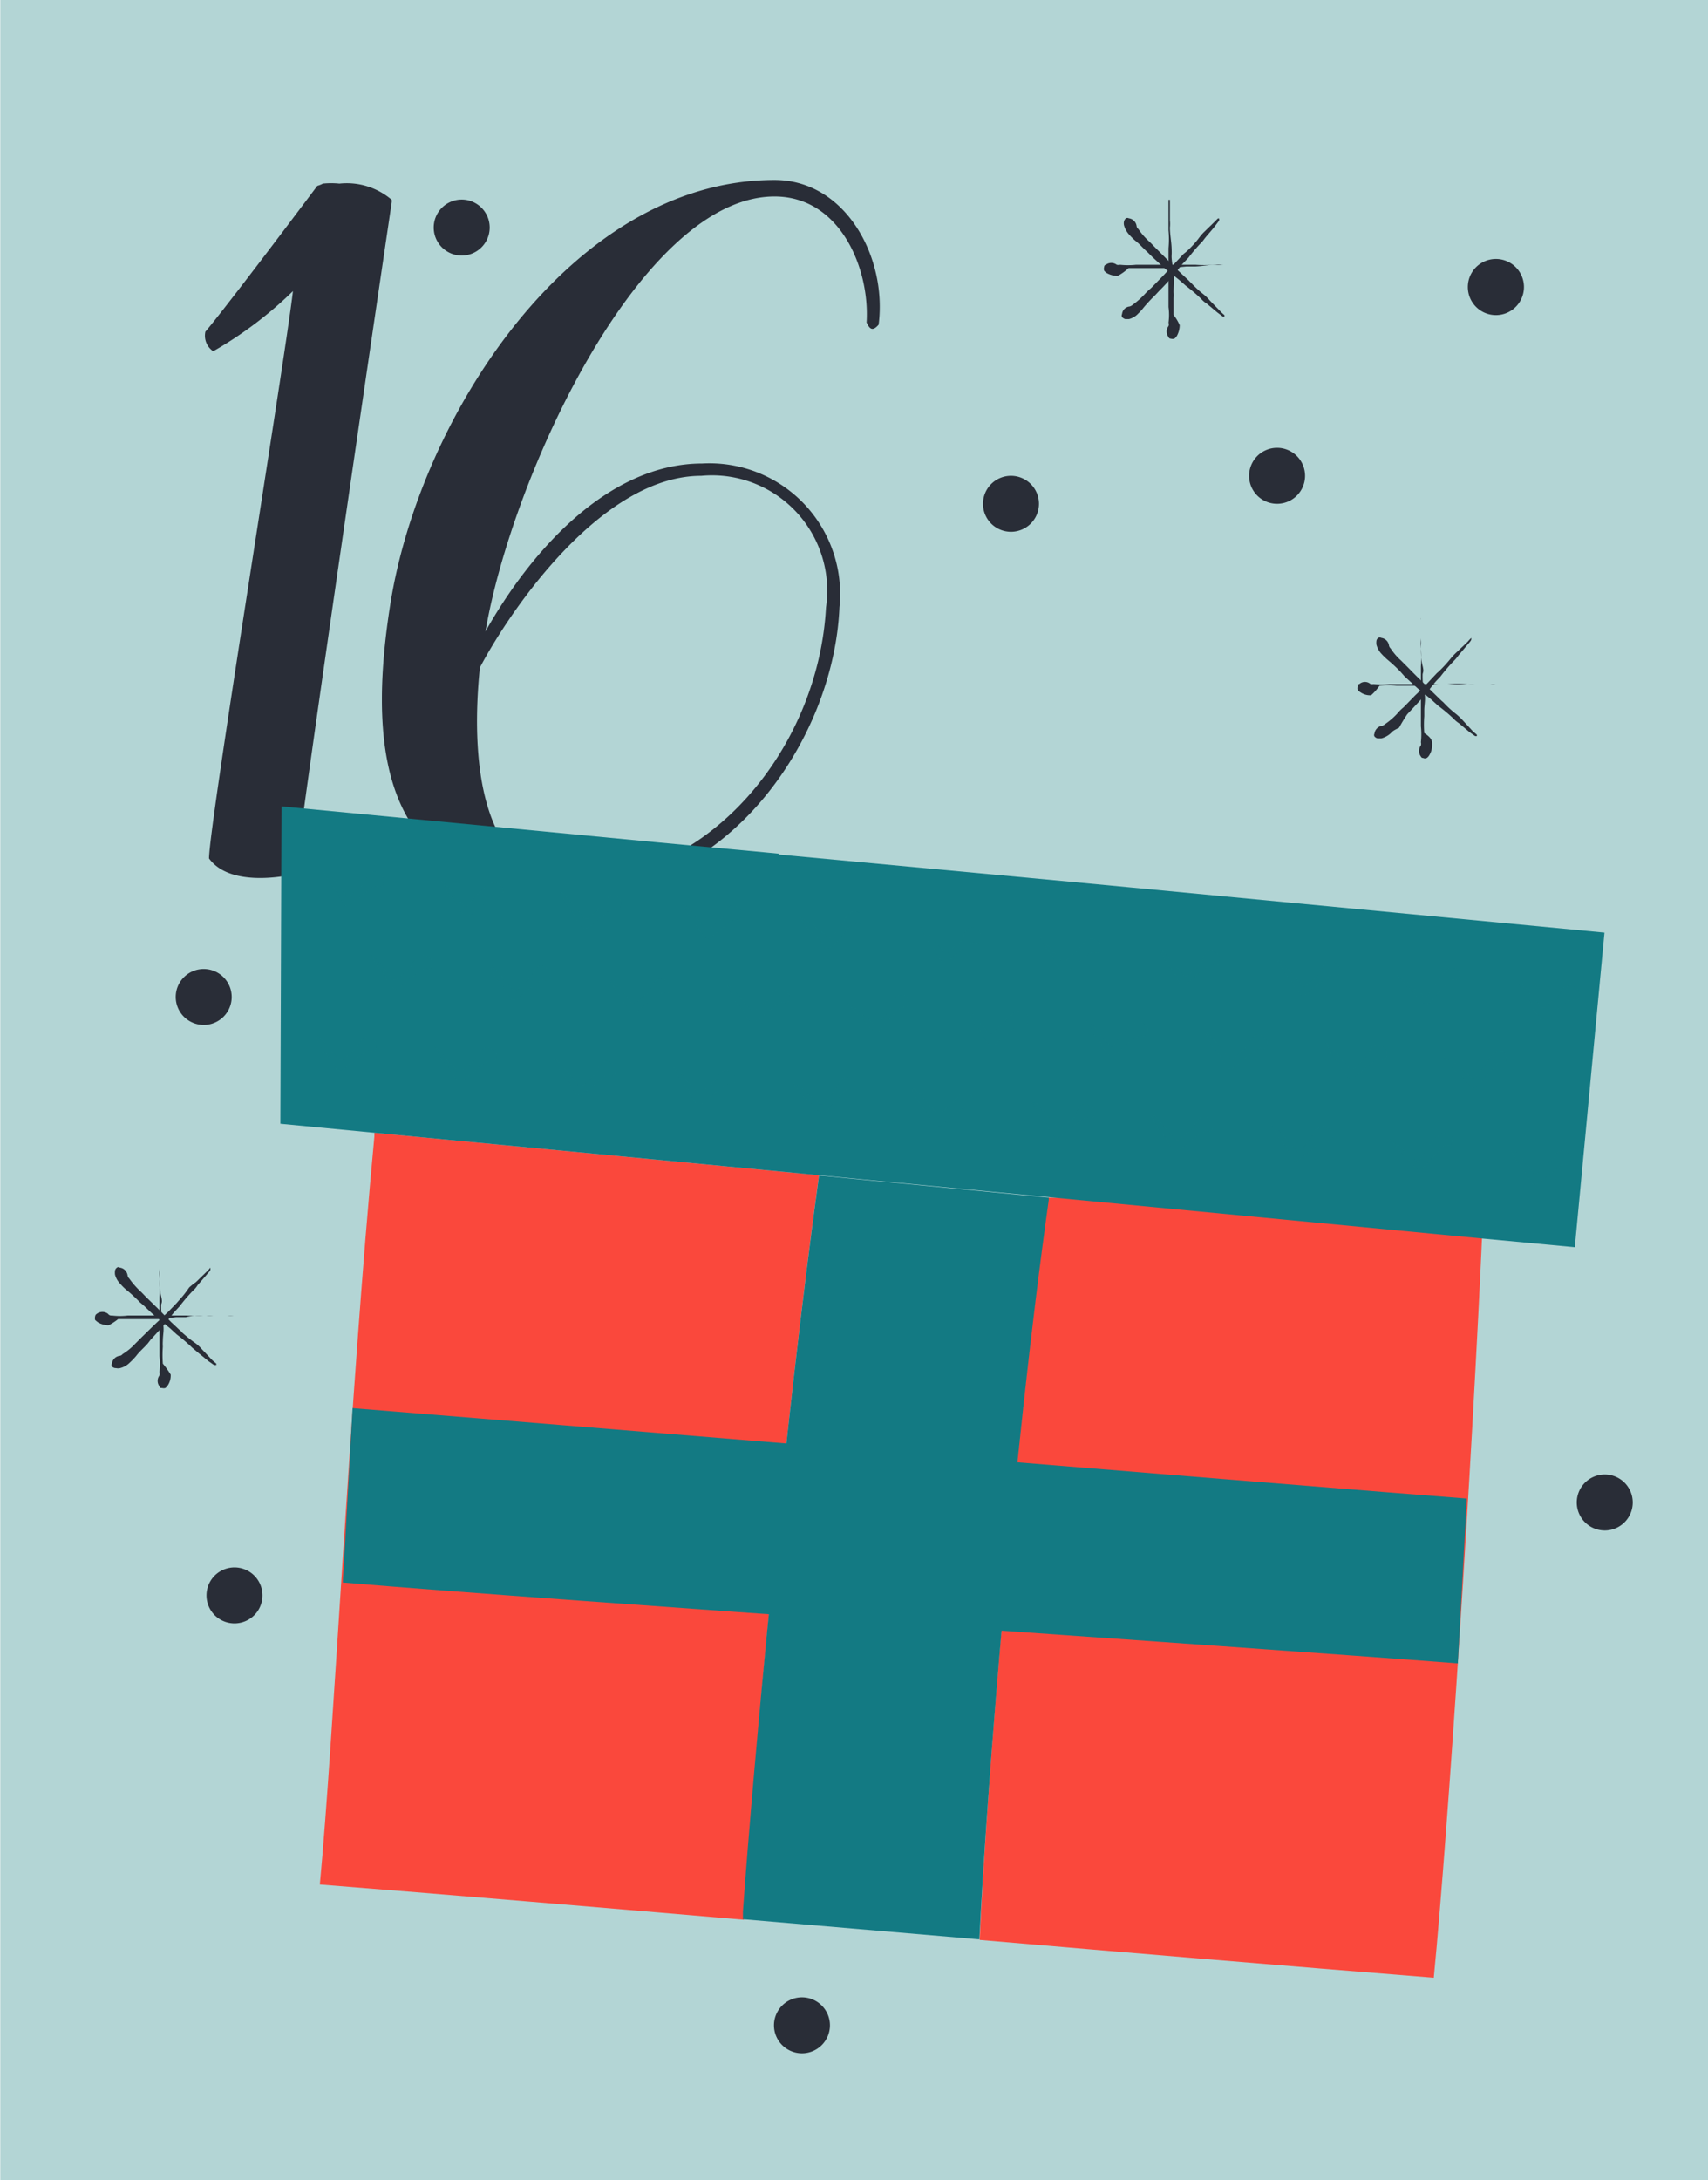 <svg xmlns="http://www.w3.org/2000/svg" viewBox="0 0 61.04 77.89"><defs><style>.cls-1{isolation:isolate;}.cls-2{fill:#b3d5d5;}.cls-3{fill:#292d37;}.cls-4{fill:#fa483c;}.cls-5{fill:#137a83;}.cls-6{opacity:0.57;mix-blend-mode:multiply;}</style></defs><g class="cls-1"><g id="Слой_2" data-name="Слой 2"><g id="OBJECTS"><rect class="cls-2" x="-8.42" y="8.42" width="77.89" height="61.04" transform="translate(69.47 8.42) rotate(90)"/><path class="cls-3" d="M14,7.22s-3.09,20.89-3.44,24c0,0-2.27.58-3.09-.55v0c0-1.18,2.7-17.73,3-20.27a14.08,14.08,0,0,1-2.85,2.15.67.67,0,0,1-.28-.7s.47-.51,4-5.21a1,1,0,0,0,.2-.08,2.88,2.88,0,0,1,.59,0A2.47,2.47,0,0,1,14,7.14Z"/><path class="cls-3" d="M31.4,11.6v0c-.2.23-.31.19-.43-.08.12-1.92-.94-4.5-3.29-4.5-4.77,0-9.39,10-10.33,15.54,1.61-2.86,4.38-6,7.75-6A4.67,4.67,0,0,1,30,21.7C29.8,26.43,26,31.91,20.52,31.91c-6,0-7.63-3.64-6.57-10.33S20.44,6.43,27.68,6.43C30.23,6.43,31.71,9.21,31.4,11.6ZM17.15,23.85c-.31,3-.11,7.59,3.37,7.59,4.85,0,8.73-4.74,9-9.74A4.12,4.12,0,0,0,25.06,17C21.54,17,18.29,21.7,17.15,23.85Z"/><path class="cls-4" d="M28.14,41.88l1.13.1C28,51.23,26.92,63.15,26.59,68.32l0,.27c-4.91-.42-10.24-.87-15.16-1.26.5-5.27,1.06-17.3,1.95-26.73v-.13Z"/><path class="cls-4" d="M53,43.45c-.41,9.16-1.24,21.84-1.76,27.21-5.27-.42-11-.9-16.23-1.35v0c.24-5.19,1.16-17.15,2.45-26.44v-.08l.57,0Z"/><path class="cls-5" d="M35,69.29v0l-8.45-.72,0-.27C26.92,63.15,28,51.23,29.27,42l8.21.79v.08C36.18,52.14,35.26,64.1,35,69.29Z"/><path class="cls-5" d="M52.1,59.43c-8-.62-31.91-2.22-39.85-2.89,0,0,.1-1.65.35-6.23,4.66.37,35.16,2.88,39.82,3.23Z"/><polygon class="cls-5" points="40.44 31.71 38.33 31.51 27.83 30.53 27.83 30.5 27.31 30.45 23.55 30.1 10.06 28.81 10.02 40.15 13.37 40.47 25.94 41.67 25.94 41.67 52.98 44.25 56.28 44.56 57.34 33.32 40.44 31.71"/><g class="cls-6"><path class="cls-5" d="M13.26,31.18a.23.23,0,0,1,.24,0l.11.06a.36.36,0,0,1,.09.13.27.27,0,0,1,0,.12h0c0,.16-.07.21-.19.16s0,0-.08,0a.73.73,0,0,0-.3.18.88.88,0,0,1-.15.12l-.31.25c-.15.14-.31.25-.41.06L12.09,32l0-.05a1.54,1.54,0,0,0-.23-.32.53.53,0,0,1-.11-.15l-.16-.31a.71.71,0,0,1-.07-.09s0,0,0,0l0,0h.06l.12.1.2.22a1.31,1.31,0,0,1,.11.12c.06.15.19.22.28.34a1.11,1.11,0,0,0,.12.15s.09,0,.11,0l0,0,0,0,.15-.14.1-.09a1.77,1.77,0,0,0,.28-.27C13.14,31.23,13.21,31.22,13.26,31.18Z"/></g><g class="cls-6"><path class="cls-5" d="M17.53,31.56a.23.23,0,0,1,.24,0l.11.06a.36.36,0,0,1,.09.13.25.25,0,0,1,0,.12h0c0,.15-.07.2-.19.15a.11.11,0,0,0-.08,0,.86.86,0,0,0-.3.18.61.61,0,0,1-.15.13l-.31.25c-.15.13-.31.25-.41.06l-.19-.28,0-.05A1.54,1.54,0,0,0,16.1,32a.46.46,0,0,1-.11-.16l-.16-.3-.07-.09a.06.06,0,0,1,0,0s0,0,0,0h0s0,0,0,0l.12.09.2.23a1.31,1.31,0,0,1,.11.12c.06.14.19.22.28.34s.09.12.12.14.09.05.11,0l0,0,0,0L17,32l.1-.09a1.69,1.69,0,0,0,.28-.26C17.41,31.61,17.48,31.6,17.53,31.56Z"/></g><g class="cls-6"><path class="cls-5" d="M21.8,32A.23.23,0,0,1,22,32a.27.27,0,0,1,.1.06.36.36,0,0,1,.1.13c0,.07,0,.1,0,.12h0c0,.16-.07.21-.19.16a.07.07,0,0,0-.08,0,.62.62,0,0,0-.3.18,1.67,1.67,0,0,1-.16.12l-.3.25c-.15.14-.32.25-.42.06l-.18-.28,0,0a1,1,0,0,0-.23-.32.78.78,0,0,1-.1-.15L20.09,32,20,31.9v0l0,0h.07a.52.52,0,0,1,.11.1l.2.22s.09.07.11.12.2.22.29.34a1.18,1.18,0,0,0,.11.15c.05,0,.09,0,.12,0v0l0,0,.15-.13.09-.1a1.14,1.14,0,0,0,.28-.26C21.67,32.09,21.75,32.08,21.8,32Z"/></g><g class="cls-6"><path class="cls-5" d="M26.07,32.38a.23.23,0,0,1,.24,0l.11.06a.56.56,0,0,1,.09.13c0,.07,0,.1,0,.12h0c0,.16-.07.21-.19.16s-.05,0-.08,0A.67.67,0,0,0,26,33a.67.67,0,0,1-.16.12l-.3.25c-.15.14-.31.25-.41.06s-.13-.19-.19-.28,0,0,0,0a1.28,1.28,0,0,0-.24-.32.78.78,0,0,1-.1-.15l-.17-.31-.07-.09v0l0,0a0,0,0,0,1,0,0h.05l.12.1.2.22s.08.07.1.12a2.37,2.37,0,0,0,.29.34l.11.15c.05,0,.09,0,.12,0v0l0,0,.15-.13.09-.1a1.18,1.18,0,0,0,.29-.26C25.94,32.42,26,32.42,26.07,32.38Z"/></g><g class="cls-6"><path class="cls-5" d="M30.32,32.67a.24.24,0,0,1,.23-.08.31.31,0,0,1,.12,0,.28.28,0,0,1,.11.11c0,.06,0,.09,0,.11h0c0,.16,0,.22-.16.19s-.05,0-.07,0a.61.61,0,0,0-.27.23,1,1,0,0,1-.14.15l-.26.29c-.12.16-.27.3-.4.13l-.23-.25,0,0a1.07,1.07,0,0,0-.28-.28.58.58,0,0,1-.13-.14l-.21-.27-.08-.08s0,0,0,0l0,0v0h.05l.13.07L29,33s.1.06.13.11.23.18.34.28l.13.13c.06,0,.1,0,.11,0v0l0,0,.12-.16.08-.11a1.44,1.44,0,0,0,.24-.3C30.21,32.74,30.28,32.72,30.32,32.67Z"/></g><g class="cls-6"><path class="cls-5" d="M34.61,33.18a.25.25,0,0,1,.24,0l.11.06a.92.92,0,0,1,.09.13c0,.07,0,.1,0,.13h0c0,.16-.07.21-.19.16a.1.1,0,0,0-.08,0,.71.71,0,0,0-.3.18l-.16.13-.3.24c-.15.14-.32.25-.42.06L33.44,34l0,0a1,1,0,0,0-.23-.32,1.4,1.4,0,0,1-.1-.16l-.17-.3a.71.71,0,0,0-.07-.09v0l0,0h.06a.52.52,0,0,1,.11.1l.2.22s.09.07.11.13.2.21.29.33l.11.15s.09,0,.12,0v0l0,0,.15-.14.09-.09a1.39,1.39,0,0,0,.28-.26C34.48,33.23,34.56,33.22,34.61,33.18Z"/></g><g class="cls-6"><path class="cls-5" d="M56,35.24a.23.23,0,0,1,.24,0,.3.3,0,0,1,.11.06.36.36,0,0,1,.09.13.27.27,0,0,1,0,.12h0c0,.16-.07.21-.19.16s0,0-.07,0a.62.62,0,0,0-.3.18,1.67,1.67,0,0,1-.16.12l-.31.25c-.15.14-.31.25-.41.06L54.78,36l0-.05a1.24,1.24,0,0,0-.23-.32.53.53,0,0,1-.11-.15l-.16-.31-.07-.09s0,0,0,0l0,0h.06l.12.1.2.22a.63.63,0,0,1,.11.12c.06.15.2.22.29.34a.65.65,0,0,0,.11.15s.09,0,.11,0l0,0,0,0,.15-.14.1-.1a1.35,1.35,0,0,0,.28-.26C55.83,35.29,55.91,35.28,56,35.24Z"/></g><g class="cls-6"><path class="cls-5" d="M38.88,33.56a.25.25,0,0,1,.24,0l.11.06a.56.56,0,0,1,.09.13c0,.07,0,.1,0,.12h0c0,.15-.07.21-.19.15s-.06,0-.08,0a.73.73,0,0,0-.3.19,1,1,0,0,1-.16.12l-.3.25c-.15.14-.32.25-.42.06l-.18-.28,0-.05a1,1,0,0,0-.23-.32.62.62,0,0,1-.1-.16l-.17-.3-.07-.09v0s0,0,0,0h0s0,0,0,0a.52.52,0,0,1,.11.1l.2.22s.09.07.11.12a2.37,2.37,0,0,0,.29.34,1.12,1.12,0,0,1,.11.15c.05,0,.09,0,.12,0v0l0,0,.15-.14.09-.09a1,1,0,0,0,.28-.26C38.75,33.61,38.83,33.61,38.88,33.56Z"/></g><g class="cls-6"><path class="cls-5" d="M43.14,34a.28.28,0,0,1,.25,0l.1.06a.36.36,0,0,1,.09.13c0,.07,0,.1,0,.12h0c0,.16-.08.21-.2.16s0,0-.07,0a.71.71,0,0,0-.3.18l-.16.13-.3.24c-.15.14-.32.25-.42.06L42,34.82l0,0a1.72,1.72,0,0,0-.23-.32.83.83,0,0,1-.11-.15l-.16-.3s0-.06-.07-.1,0,0,0,0l0,0h.06a.58.58,0,0,1,.12.1l.2.22s.09.07.11.13.2.21.29.33a1.18,1.18,0,0,0,.11.15s.09,0,.11,0l0,0,0,0,.15-.14.1-.09a2.27,2.27,0,0,0,.28-.26C43,34.09,43.1,34.08,43.14,34Z"/></g><g class="cls-6"><path class="cls-5" d="M47.42,34.38a.23.23,0,0,1,.24,0,.27.27,0,0,1,.1.06.36.36,0,0,1,.1.13c0,.07,0,.1,0,.12h0c0,.16-.07.21-.19.16a.07.07,0,0,0-.08,0,.62.62,0,0,0-.3.18,1.67,1.67,0,0,1-.16.12l-.3.25c-.15.14-.32.25-.42.06l-.18-.28a.1.1,0,0,1,0,0,1,1,0,0,0-.23-.32.78.78,0,0,1-.1-.15l-.17-.3s-.05-.06-.07-.1,0,0,0,0l0,0h.07a.52.52,0,0,1,.11.1l.2.22s.09.07.11.12.2.22.29.34a1.18,1.18,0,0,0,.11.15c.05,0,.09,0,.12,0v0l0,0,.15-.14.09-.09a1.73,1.73,0,0,0,.28-.26C47.29,34.43,47.37,34.42,47.42,34.38Z"/></g><g class="cls-6"><path class="cls-5" d="M51.67,34.67a.24.24,0,0,1,.23-.08l.11,0s.08.06.12.11a.18.18,0,0,1,0,.12h0c0,.15,0,.21-.16.18a.1.1,0,0,0-.08,0,.64.64,0,0,0-.26.23c0,.06-.1.1-.14.15l-.26.29c-.13.16-.27.3-.4.13l-.23-.25,0,0a1.24,1.24,0,0,0-.28-.28.8.8,0,0,1-.13-.13L50,34.9l-.09-.07a.43.43,0,0,1,0,0l0,0s0,0,0,0h0a.57.57,0,0,1,.13.08l.24.18a1.27,1.27,0,0,1,.13.11c.08.13.23.18.33.28l.14.13s.09,0,.11,0v0l0,0,.12-.16.08-.1a1.5,1.5,0,0,0,.24-.31C51.55,34.74,51.63,34.72,51.67,34.67Z"/></g><g class="cls-6"><path class="cls-5" d="M13,37.08a.25.25,0,0,1,.24,0l.11.06a.36.36,0,0,1,.09.13.27.27,0,0,1,0,.12h0c0,.16-.07.21-.19.16a.11.11,0,0,0-.08,0,.86.86,0,0,0-.3.18s-.1.08-.15.13l-.31.24c-.15.14-.31.25-.41.06s-.13-.18-.19-.28l0,0a1.54,1.54,0,0,0-.23-.32.76.76,0,0,1-.11-.16l-.16-.3a.71.71,0,0,0-.07-.09.07.07,0,0,1,0-.05l0,0h.06l.12.1.2.22a.75.75,0,0,1,.11.13c.06.14.19.21.29.33a.65.65,0,0,0,.11.15c.05,0,.09,0,.11,0l0,0,0,0,.15-.14.1-.09a2.27,2.27,0,0,0,.28-.26C12.9,37.13,13,37.12,13,37.08Z"/></g><g class="cls-6"><path class="cls-5" d="M17.29,37.46a.25.25,0,0,1,.24,0l.11.06a.36.36,0,0,1,.09.13.27.27,0,0,1,0,.12h0c0,.15-.07.21-.19.15s0,0-.08,0a.89.89,0,0,0-.3.19.88.88,0,0,1-.15.12l-.31.25c-.15.14-.31.25-.41.06l-.19-.28,0,0a1.54,1.54,0,0,0-.23-.32.46.46,0,0,1-.11-.16l-.16-.3-.07-.09a.06.06,0,0,1,0,0l0,0,0,0s0,0,0,0l.12.1.2.22a1.31,1.31,0,0,1,.11.12c.06.14.19.22.29.34s.08.12.11.15.09,0,.11,0l0,0,0,0,.15-.14.1-.09a1.69,1.69,0,0,0,.28-.26C17.17,37.51,17.24,37.51,17.29,37.46Z"/></g><g class="cls-6"><path class="cls-5" d="M21.56,37.94a.25.25,0,0,1,.24,0l.1.06a.36.36,0,0,1,.1.13c0,.07,0,.1,0,.12h0c0,.16-.07.21-.19.16a.07.07,0,0,0-.08,0,.71.71,0,0,0-.3.18l-.16.13-.3.24c-.15.14-.32.25-.42.06l-.18-.28,0,0a1.18,1.18,0,0,0-.23-.32.78.78,0,0,1-.1-.15l-.17-.3s-.05-.06-.07-.1v0l0,0h.07a.52.52,0,0,1,.11.1l.2.22s.09.07.11.13.2.21.29.33a1.18,1.18,0,0,0,.11.15s.09,0,.12,0v0l0,0,.15-.14.09-.09a1.39,1.39,0,0,0,.28-.26C21.43,38,21.51,38,21.56,37.94Z"/></g><g class="cls-6"><path class="cls-5" d="M25.83,38.28a.23.23,0,0,1,.24,0l.11.06a.56.56,0,0,1,.09.13c0,.07,0,.1,0,.12h0c0,.16-.07.21-.19.16s-.05,0-.08,0a.67.67,0,0,0-.3.18.67.67,0,0,1-.16.12l-.3.25c-.15.14-.31.25-.41.06s-.13-.19-.19-.28,0,0,0-.05a1.28,1.28,0,0,0-.24-.32.78.78,0,0,1-.1-.15l-.17-.31-.07-.09v0l0,0h.06l.12.1.2.22s.08.07.1.12.2.22.29.34L25,39c.05,0,.09,0,.12,0v0l0,0,.15-.14.09-.09a1.48,1.48,0,0,0,.29-.27C25.7,38.33,25.78,38.32,25.83,38.28Z"/></g><g class="cls-6"><path class="cls-5" d="M30.08,38.57a.24.24,0,0,1,.23-.08l.12,0s.07.06.11.11.05.09,0,.12h0c0,.15,0,.21-.16.18s-.05,0-.07,0a.67.67,0,0,0-.27.23,1,1,0,0,1-.14.15l-.26.29c-.12.16-.27.3-.4.13l-.23-.25,0,0a1.24,1.24,0,0,0-.28-.28.8.8,0,0,1-.13-.13l-.21-.28a.5.5,0,0,0-.08-.07.07.07,0,0,1,0,0l0,0v0h.05l.13.08.23.18s.1.06.13.11.23.18.34.28a1.58,1.58,0,0,0,.13.13c.06,0,.1,0,.11,0v0l0,0,.12-.16.08-.1a1.5,1.5,0,0,0,.24-.31C30,38.64,30,38.62,30.08,38.57Z"/></g><g class="cls-6"><path class="cls-5" d="M34.37,39.08a.23.23,0,0,1,.24,0l.11.06a.56.56,0,0,1,.09.13.14.14,0,0,1,0,.12h0c0,.15-.07.2-.19.15a.11.11,0,0,0-.08,0,.71.71,0,0,0-.3.18l-.16.13-.3.24c-.15.14-.32.25-.42.07l-.18-.29,0,0a1,1,0,0,0-.23-.32.62.62,0,0,1-.1-.16l-.17-.3a.71.71,0,0,0-.07-.09V38.9l0,0h.06l.11.09.2.22s.09.08.11.13a1.85,1.85,0,0,0,.29.33l.11.15s.09,0,.12,0v0l0,0,.15-.14.09-.09a1.39,1.39,0,0,0,.28-.26C34.24,39.13,34.32,39.12,34.37,39.08Z"/></g><g class="cls-6"><path class="cls-5" d="M55.71,41.14a.25.25,0,0,1,.24,0,.6.6,0,0,1,.11.06.36.36,0,0,1,.09.13.27.27,0,0,1,0,.12h0c0,.16-.07.21-.19.16a.08.08,0,0,0-.07,0,.71.71,0,0,0-.3.18l-.16.13-.3.24c-.16.14-.32.25-.42.06s-.13-.18-.19-.28l0-.05a1.39,1.39,0,0,0-.23-.31.76.76,0,0,1-.11-.16L54,41.1s0-.06-.07-.1,0,0,0,0l0,0H54l.12.1.2.22a.47.47,0,0,1,.11.13c.06.14.2.21.29.33a.65.65,0,0,0,.11.15s.09,0,.11,0l0,0,0,0,.15-.14.1-.09a2.27,2.27,0,0,0,.28-.26C55.59,41.19,55.67,41.18,55.71,41.14Z"/></g><g class="cls-6"><path class="cls-5" d="M38.64,39.47a.23.23,0,0,1,.24,0l.11.06a.56.56,0,0,1,.09.13c0,.07,0,.1,0,.12h0c0,.16-.07.21-.19.16s-.06,0-.08,0a.62.62,0,0,0-.3.18,1,1,0,0,1-.16.12l-.3.25c-.15.14-.32.25-.42.06l-.18-.28,0,0a1,1,0,0,0-.23-.32.78.78,0,0,1-.1-.15l-.17-.31-.07-.09v0l0,0H37a.52.52,0,0,1,.11.1l.2.22s.09.07.11.12.2.22.29.34l.11.15s.09,0,.12,0v0l0,0,.15-.14.09-.1a1,1,0,0,0,.28-.26C38.51,39.52,38.59,39.51,38.64,39.47Z"/></g><g class="cls-6"><path class="cls-5" d="M42.9,39.94a.28.28,0,0,1,.25,0l.1.07a.36.36,0,0,1,.09.13c0,.06,0,.09,0,.12h0c0,.15-.08.2-.2.15a.08.08,0,0,0-.07,0,.71.71,0,0,0-.3.18l-.16.13-.3.24c-.15.14-.32.25-.42.06l-.19-.28,0,0a1.24,1.24,0,0,0-.23-.32.54.54,0,0,1-.1-.16c-.06-.1-.12-.2-.17-.3a.71.71,0,0,0-.07-.09.07.07,0,0,1,0-.05l0,0h.06a.54.54,0,0,1,.12.09l.2.22s.09.08.11.13.2.22.29.33a1.18,1.18,0,0,0,.11.15c.05,0,.09,0,.12,0v0s0,0,0,0l.15-.14.1-.09a2.27,2.27,0,0,0,.28-.26C42.78,40,42.86,40,42.9,39.94Z"/></g><g class="cls-6"><path class="cls-5" d="M47.18,40.28a.25.25,0,0,1,.24,0l.1.06a.49.49,0,0,1,.1.13c0,.07,0,.1,0,.13h0c0,.16-.07.21-.19.16a.1.1,0,0,0-.08,0,.71.71,0,0,0-.3.18l-.16.13-.3.24c-.15.14-.32.25-.42.06L46,41.06l0,0a1,1,0,0,0-.23-.32,1.4,1.4,0,0,1-.1-.16l-.17-.3a.71.71,0,0,0-.07-.09s0,0,0,0l0,0h.07a.52.52,0,0,1,.11.1l.2.22s.09.07.11.13a1.85,1.85,0,0,0,.29.33,1.18,1.18,0,0,0,.11.15s.09.05.12,0v0l0,0,.15-.14.09-.09A1.73,1.73,0,0,0,47,40.4C47.05,40.33,47.13,40.32,47.18,40.28Z"/></g><g class="cls-6"><path class="cls-5" d="M51.43,40.57a.23.23,0,0,1,.23-.07l.12,0,.11.11a.18.18,0,0,1,0,.12h0c0,.15,0,.21-.16.18a.1.1,0,0,0-.08,0,.64.64,0,0,0-.26.23c0,.06-.1.1-.14.15l-.26.29c-.13.16-.27.3-.4.13l-.23-.25,0,0a1.2,1.2,0,0,0-.28-.27.86.86,0,0,1-.13-.14l-.21-.27-.09-.08s0,0,0,0l0,0h0l0,0,.13.08.24.19a.57.57,0,0,1,.13.1c.08.13.23.18.34.29a.68.68,0,0,0,.13.12c.05,0,.09,0,.11,0v0l0,0,.12-.16L51,41a1.76,1.76,0,0,0,.24-.3C51.31,40.64,51.39,40.62,51.43,40.57Z"/></g><g class="cls-6"><path class="cls-5" d="M15,34.15a.25.25,0,0,1,.24,0l.11.06a.36.36,0,0,1,.09.13.27.27,0,0,1,0,.12h0c0,.15-.07.21-.19.15s-.05,0-.08,0a.89.89,0,0,0-.3.19.88.88,0,0,1-.15.12l-.31.25c-.15.14-.31.25-.41.06l-.19-.28,0,0a1.54,1.54,0,0,0-.23-.32.46.46,0,0,1-.11-.16c-.05-.1-.11-.2-.17-.3a.47.47,0,0,0-.06-.09.06.06,0,0,1,0,0l0,0s0,0,0,0h0l.12.1.2.22a1.31,1.31,0,0,1,.11.12c.06.14.19.22.28.34l.12.15c.05,0,.09,0,.11,0l0,0,0,0,.15-.14.1-.09a1.69,1.69,0,0,0,.28-.26C14.83,34.2,14.9,34.2,15,34.15Z"/></g><g class="cls-6"><path class="cls-5" d="M19.22,34.54a.25.25,0,0,1,.24,0l.11.07a.36.36,0,0,1,.09.13.23.23,0,0,1,0,.12h0c0,.15-.07.2-.19.15a.11.11,0,0,0-.08,0,.86.86,0,0,0-.3.18s-.1.08-.15.13l-.31.24c-.15.14-.31.25-.41.06l-.19-.28,0,0a1.54,1.54,0,0,0-.23-.32.57.57,0,0,1-.11-.16l-.16-.3a.71.71,0,0,0-.07-.09.07.07,0,0,1,0,0l0,0h.06l.12.09.2.22a1.5,1.5,0,0,1,.11.13c.06.14.19.22.28.33a1.11,1.11,0,0,0,.12.15c.05,0,.09,0,.11,0l0,0,0,0,.15-.14.1-.09a2.27,2.27,0,0,0,.28-.26C19.1,34.59,19.17,34.58,19.22,34.54Z"/></g><g class="cls-6"><path class="cls-5" d="M23.49,35a.25.25,0,0,1,.24,0,.27.27,0,0,1,.1.06.36.36,0,0,1,.1.13.15.15,0,0,1,0,.12h0c0,.15-.07.21-.19.15a.1.1,0,0,0-.08,0,.83.83,0,0,0-.3.18.91.91,0,0,1-.16.13l-.3.25c-.15.13-.32.25-.42.06l-.18-.28,0,0a1,1,0,0,0-.23-.32.62.62,0,0,1-.1-.16l-.17-.3-.07-.09v0s0,0,0,0l0,0h.05l.11.09.2.23s.09.07.11.12a2.37,2.37,0,0,0,.29.34s.08.12.11.14.09,0,.12,0v0l0,0,.15-.14.09-.09a1.37,1.37,0,0,0,.28-.26C23.36,35.06,23.44,35.06,23.49,35Z"/></g><g class="cls-6"><path class="cls-5" d="M27.76,35.35a.23.23,0,0,1,.24,0l.11.06a.56.56,0,0,1,.09.13.15.15,0,0,1,0,.12h0c0,.15-.07.2-.19.15a.11.11,0,0,0-.08,0,.92.92,0,0,0-.3.18.51.51,0,0,1-.16.13l-.3.25c-.15.13-.31.25-.41.06l-.19-.28s0,0,0,0a1.28,1.28,0,0,0-.24-.32.62.62,0,0,1-.1-.16l-.17-.3L26,35.22v0l0,0h0s0,0,.05,0l.12.09.2.23s.08.07.1.12a2.37,2.37,0,0,0,.29.34s.09.12.11.14.09.05.12,0v0l0,0,.15-.14.09-.09a1.42,1.42,0,0,0,.29-.26C27.63,35.4,27.71,35.4,27.76,35.35Z"/></g><g class="cls-6"><path class="cls-5" d="M32,35.65a.24.24,0,0,1,.23-.08l.12,0a.44.44,0,0,1,.11.12c0,.06.05.09,0,.11h0c0,.15,0,.22-.16.19a.06.06,0,0,0-.07,0,.66.66,0,0,0-.27.22,1,1,0,0,1-.14.15l-.26.3c-.12.16-.27.29-.4.12L31,36.61l0,0a1.07,1.07,0,0,0-.28-.28.86.86,0,0,1-.13-.14l-.21-.27-.08-.08s0,0,0,0l0,0h0s0,0,0,0l.13.07.23.19a.64.64,0,0,1,.13.1c.08.13.23.19.34.29a1.58,1.58,0,0,0,.13.13c.06,0,.1,0,.11,0v0l0,0,.12-.16.08-.11a1.76,1.76,0,0,0,.24-.3C31.9,35.71,32,35.69,32,35.65Z"/></g><g class="cls-6"><path class="cls-5" d="M36.3,36.16a.23.23,0,0,1,.24,0l.11.06a.56.56,0,0,1,.09.13c0,.07,0,.1,0,.12h0c0,.16-.07.21-.19.16a.07.07,0,0,0-.08,0,.62.62,0,0,0-.3.18,1,1,0,0,1-.16.12l-.3.25c-.15.14-.32.25-.42.06l-.18-.28,0,0a1,1,0,0,0-.23-.32.78.78,0,0,1-.1-.15l-.17-.31L34.52,36v0l0,0a0,0,0,0,1,0,0h0a.52.52,0,0,1,.11.1l.2.22s.09.07.11.12.2.22.29.34l.11.15s.09,0,.12,0v0l0,0,.15-.14.09-.1a1,1,0,0,0,.28-.26C36.17,36.21,36.25,36.2,36.3,36.16Z"/></g><g class="cls-6"><path class="cls-5" d="M40.57,36.54a.23.23,0,0,1,.24,0l.11.06a.56.56,0,0,1,.09.13.14.14,0,0,1,0,.12h0c0,.15-.07.2-.19.15a.1.1,0,0,0-.08,0,.71.71,0,0,0-.3.18.65.65,0,0,1-.16.13l-.3.24c-.15.14-.32.25-.42.07l-.18-.28,0,0a1,1,0,0,0-.23-.32.62.62,0,0,1-.1-.16l-.17-.3-.07-.09v0a.05.05,0,0,1,0,0h.06l.11.09.2.23s.09.07.11.12a2.37,2.37,0,0,0,.29.34s.09.12.11.14.09,0,.12,0v0l0,0L40,37l.09-.09a1.16,1.16,0,0,0,.28-.26C40.44,36.59,40.52,36.58,40.57,36.54Z"/></g><g class="cls-6"><path class="cls-5" d="M44.83,37a.25.25,0,0,1,.25,0l.1.06a.36.36,0,0,1,.09.13c0,.07,0,.1,0,.12h0c0,.16-.08.21-.2.16s-.05,0-.07,0a.62.62,0,0,0-.3.18,1.67,1.67,0,0,1-.16.12l-.3.25c-.15.14-.32.25-.42.06l-.19-.28,0,0a1.24,1.24,0,0,0-.23-.32.83.83,0,0,1-.11-.15L43.13,37l-.07-.09s0,0,0,0l0,0h.06a.58.58,0,0,1,.12.1l.2.22s.09.07.11.12.2.22.29.34a1.18,1.18,0,0,0,.11.15c.05,0,.09,0,.11,0l0,0,0,0,.15-.13.1-.1a1.35,1.35,0,0,0,.28-.26C44.71,37.07,44.79,37.06,44.83,37Z"/></g><g class="cls-6"><path class="cls-5" d="M49.11,37.36a.23.23,0,0,1,.24,0,.27.27,0,0,1,.1.06.36.36,0,0,1,.1.13c0,.07,0,.1,0,.12h0c0,.15-.07.21-.19.16s-.06,0-.08,0A.73.73,0,0,0,49,38a1.67,1.67,0,0,1-.16.12l-.3.25c-.15.14-.32.25-.42.06l-.18-.28,0,0a1,1,0,0,0-.23-.32.62.62,0,0,1-.1-.16l-.17-.3-.07-.09s0,0,0,0l0,0h0s0,0,.05,0a.52.52,0,0,1,.11.1,2.09,2.09,0,0,1,.2.22s.09.07.11.12a2.37,2.37,0,0,0,.29.34s.08.12.11.15.09,0,.12,0v0l0,0,.15-.13.09-.1a1.14,1.14,0,0,0,.28-.26C49,37.4,49.06,37.4,49.11,37.36Z"/></g><g class="cls-6"><path class="cls-5" d="M53.36,37.65a.24.24,0,0,1,.23-.08.34.34,0,0,1,.11,0,.24.24,0,0,1,.12.11.18.18,0,0,1,0,.11h0c0,.16,0,.22-.16.19a.1.1,0,0,0-.08,0,.64.64,0,0,0-.26.23c0,.06-.1.1-.14.15l-.26.29c-.13.16-.27.3-.4.13l-.23-.25,0,0a1.07,1.07,0,0,0-.28-.28.58.58,0,0,1-.13-.14l-.21-.27-.09-.08s0,0,0,0l0,0v0h0l.13.07L52,38a1.27,1.27,0,0,1,.13.11c.08.13.23.18.33.28l.14.13c.05,0,.09,0,.11,0v0l0,0,.12-.16.08-.11a1.76,1.76,0,0,0,.24-.3C53.24,37.72,53.32,37.7,53.36,37.65Z"/></g><path class="cls-3" d="M8.28,35.62a1,1,0,1,1-1-1A1,1,0,0,1,8.28,35.62Z"/><path class="cls-3" d="M37.13,18a1,1,0,1,1-1-1A1,1,0,0,1,37.13,18Z"/><path class="cls-3" d="M58.35,53.68a1,1,0,1,1-1-1A1,1,0,0,1,58.35,53.68Z"/><path class="cls-3" d="M9.38,57a1,1,0,1,1-1-1A1,1,0,0,1,9.38,57Z"/><path class="cls-3" d="M29.66,72.36a1,1,0,1,1-1-1A1,1,0,0,1,29.66,72.36Z"/><path class="cls-3" d="M17.5,8.13a1,1,0,1,1-1-1A1,1,0,0,1,17.5,8.13Z"/><path class="cls-3" d="M46.64,17a1,1,0,1,1-1-1A1,1,0,0,1,46.64,17Z"/><path class="cls-3" d="M54,11.1a1,1,0,0,1-1.08-1.69A1,1,0,1,1,54,11.1Z"/><path class="cls-3" d="M4.3,45.87a.73.73,0,0,1-.19-.33.61.61,0,0,1,0-.14.17.17,0,0,1,.07-.11.08.08,0,0,1,.1,0h0a.32.32,0,0,1,.28.28.2.2,0,0,0,.06.11,3,3,0,0,0,.37.43c.08.07.15.15.23.23l.43.42.46.47.32.3a.23.23,0,0,1,.07.07A4.79,4.79,0,0,0,7,48a1.45,1.45,0,0,1,.22.21l.37.39.14.12,0,.05,0,0H7.65l-.2-.14-.38-.31-.2-.17a6.19,6.19,0,0,0-.55-.47l-.24-.22-.49-.4c-.16-.13-.31-.28-.47-.43L5,46.53a5.62,5.62,0,0,0-.44-.41A1.74,1.74,0,0,1,4.3,45.87Z"/><path class="cls-3" d="M4.63,48.69a.73.73,0,0,1-.34.19.32.32,0,0,1-.14,0A.2.2,0,0,1,4,48.82a.1.1,0,0,1,0-.1H4a.32.32,0,0,1,.28-.28.15.15,0,0,0,.1-.06A2.16,2.16,0,0,0,4.84,48l.23-.23.43-.42L6,46.88l.31-.32.06-.07A3.87,3.87,0,0,0,6.76,46,2.08,2.08,0,0,1,7,45.81l.39-.38a1.79,1.79,0,0,0,.13-.14l0,0,0,0h0s0,0,0,.06-.09.13-.14.2l-.32.37a.82.82,0,0,1-.17.2,6.19,6.19,0,0,0-.47.55l-.22.24-.39.49-.43.47L5.28,48c-.13.15-.29.28-.41.44A2.49,2.49,0,0,1,4.63,48.69Z"/><path class="cls-3" d="M6.1,49.11a.64.64,0,0,1-.1.38.41.41,0,0,1-.09.1.21.21,0,0,1-.12,0c-.06,0-.08,0-.09-.06h0a.32.32,0,0,1,0-.39.28.28,0,0,0,0-.12,2.73,2.73,0,0,0,0-.57c0-.1,0-.21,0-.32v-.6c0-.22,0-.44,0-.66s0-.3,0-.44v-.1a4.42,4.42,0,0,0,0-.63,1.51,1.51,0,0,1,0-.3c0-.19,0-.37,0-.55s0-.12,0-.18a.14.14,0,0,1,0-.06h0l0,0c0,.08,0,.16,0,.24s0,.32,0,.49a1.1,1.1,0,0,1,0,.26c0,.24,0,.48.06.72s0,.22,0,.32,0,.42.06.63,0,.42,0,.64a1.41,1.41,0,0,0,0,.2,4.15,4.15,0,0,0,0,.61A3.25,3.25,0,0,1,6.1,49.11Z"/><path class="cls-3" d="M3.88,47.35a.76.76,0,0,1-.37-.1.87.87,0,0,1-.11-.09.25.25,0,0,1,0-.13.12.12,0,0,1,.06-.09h0a.33.33,0,0,1,.4,0A.14.14,0,0,0,4,47a2.19,2.19,0,0,0,.57,0H6.64a4.64,4.64,0,0,0,.64,0H8.36s0,0,0,0h0l0,0a1.09,1.09,0,0,1-.25,0l-.48,0a1.23,1.23,0,0,1-.27,0c-.24,0-.48,0-.72.06H6.29l-.63.07-.63,0H4.82c-.2,0-.4,0-.6,0A1.87,1.87,0,0,1,3.88,47.35Z"/><path class="cls-3" d="M40.36,8.39a.83.83,0,0,1-.19-.34.32.32,0,0,1,0-.14.2.2,0,0,1,.07-.11.1.1,0,0,1,.1,0h0a.32.32,0,0,1,.28.28.15.15,0,0,0,.06.1,2.48,2.48,0,0,0,.37.43c.08.07.15.15.23.23l.42.42c.16.16.31.32.47.47l.32.3a.46.46,0,0,0,.07.07,3.87,3.87,0,0,0,.47.43,2.08,2.08,0,0,1,.21.21l.38.39a1.79,1.79,0,0,0,.14.13l0,.05,0,0H43.7l-.2-.15-.37-.31a.82.82,0,0,1-.2-.17,6.19,6.19,0,0,0-.55-.47L42.14,10l-.49-.39-.47-.43L41,9c-.15-.13-.28-.29-.44-.41A2.49,2.49,0,0,1,40.36,8.39Z"/><path class="cls-3" d="M40.68,11.2a.67.67,0,0,1-.33.2h-.14a.28.28,0,0,1-.11-.07.12.12,0,0,1,0-.11h0a.3.3,0,0,1,.27-.27.29.29,0,0,0,.11-.06,3.08,3.08,0,0,0,.43-.38,2.39,2.39,0,0,1,.23-.22l.42-.43L42,9.39l.3-.32L42.39,9a3.77,3.77,0,0,0,.43-.46A2.18,2.18,0,0,1,43,8.32l.39-.38.13-.13a.05.05,0,0,1,.05,0s0,0,0,0v.07l-.15.2c-.1.13-.21.25-.31.37s-.11.15-.17.21a6.19,6.19,0,0,0-.47.55l-.22.23-.39.49c-.14.16-.29.32-.44.47l-.14.15a5.62,5.62,0,0,0-.41.44A1.74,1.74,0,0,1,40.68,11.2Z"/><path class="cls-3" d="M42.16,11.62a.83.83,0,0,1-.1.38.41.41,0,0,1-.09.1.25.25,0,0,1-.13,0,.08.08,0,0,1-.08-.06h0a.32.32,0,0,1,0-.39.18.18,0,0,0,0-.12,2.09,2.09,0,0,0,0-.56c0-.11,0-.22,0-.33V9.4c0-.15,0-.29,0-.44V8.87a3.39,3.39,0,0,0,0-.64c0-.1,0-.2,0-.3s0-.36,0-.55,0-.12,0-.18,0,0,0-.06h.05l0,0c0,.08,0,.16,0,.24s0,.33,0,.49a1.18,1.18,0,0,1,0,.26c0,.24.05.48.06.72s0,.22,0,.33.05.41.07.62,0,.43,0,.64a1.48,1.48,0,0,1,0,.21c0,.2,0,.4,0,.6A1.73,1.73,0,0,1,42.16,11.62Z"/><path class="cls-3" d="M39.94,9.86a.83.83,0,0,1-.38-.1.41.41,0,0,1-.1-.09.23.23,0,0,1,0-.13s0-.07.06-.08h0a.32.32,0,0,1,.39,0,.28.28,0,0,0,.12,0,2.73,2.73,0,0,0,.57,0c.1,0,.21,0,.32,0h1.8a4.42,4.42,0,0,0,.63,0,1.51,1.51,0,0,1,.3,0h.73l.06,0s0,0,0,0h0l0,0-.24,0-.48,0a1.23,1.23,0,0,1-.27,0c-.24,0-.48.05-.72.06l-.32,0-.63.06-.63,0h-.21c-.2,0-.41,0-.61,0A1.76,1.76,0,0,1,39.94,9.86Z"/><path class="cls-3" d="M49.38,23.37a.77.77,0,0,1-.19-.34.57.57,0,0,1,0-.13.15.15,0,0,1,.07-.11.09.09,0,0,1,.1,0h0a.32.32,0,0,1,.28.28.21.21,0,0,0,.06.1,2.21,2.21,0,0,0,.37.43l.23.23c.14.14.28.29.43.43l.46.46.32.31.07.06a3.8,3.8,0,0,0,.47.43,2.18,2.18,0,0,1,.22.21l.37.4.14.12,0,.05,0,0h-.06l-.2-.14-.38-.32a1.06,1.06,0,0,1-.2-.17,6.09,6.09,0,0,0-.55-.46L51.16,25l-.49-.4-.47-.43L50.05,24a5.62,5.62,0,0,0-.44-.41A2.51,2.51,0,0,1,49.38,23.37Z"/><path class="cls-3" d="M49.71,26.19a.83.83,0,0,1-.34.19h-.14a.2.2,0,0,1-.11-.07.1.1,0,0,1,0-.1h0a.32.32,0,0,1,.28-.28.33.33,0,0,0,.1-.06,2.54,2.54,0,0,0,.43-.37,1.67,1.67,0,0,1,.23-.23l.42-.43c.16-.15.32-.31.47-.47l.3-.32.07-.06a4.79,4.79,0,0,0,.43-.47,2.18,2.18,0,0,1,.21-.22l.39-.37a1.79,1.79,0,0,1,.13-.14s0,0,0,0h0v0s0,0,0,.05-.09.14-.14.2l-.32.38a1.51,1.51,0,0,1-.17.2,6.19,6.19,0,0,0-.47.55c-.07.08-.15.15-.22.24s-.26.33-.39.48-.29.32-.43.47l-.15.16A5.76,5.76,0,0,0,50,26C49.88,26.06,49.77,26.11,49.71,26.19Z"/><path class="cls-3" d="M51.18,26.61a.66.66,0,0,1-.1.37.28.28,0,0,1-.09.1.14.14,0,0,1-.13,0,.08.08,0,0,1-.08-.05h0a.33.33,0,0,1,0-.4.21.21,0,0,0,0-.11,2.73,2.73,0,0,0,0-.57c0-.11,0-.22,0-.32V25c0-.22,0-.44,0-.66s0-.29,0-.44v-.09a4.56,4.56,0,0,0,0-.64,1.51,1.51,0,0,1,0-.3c0-.18,0-.36,0-.54s0-.13,0-.19a.14.14,0,0,1,0-.06h0s0,0,0,0,0,.16,0,.24,0,.33,0,.49a1.23,1.23,0,0,1,0,.27c0,.24,0,.47.06.71s0,.22,0,.33,0,.41.06.62,0,.43,0,.64v.21a4,4,0,0,0,0,.6C51.21,26.39,51.18,26.51,51.18,26.61Z"/><path class="cls-3" d="M49,24.84a.59.59,0,0,1-.37-.1.44.44,0,0,1-.11-.09.19.19,0,0,1,0-.12c0-.06,0-.08.06-.09h0a.3.3,0,0,1,.4,0,.35.35,0,0,0,.11,0,2.73,2.73,0,0,0,.57,0c.11,0,.21,0,.32,0h1.8a3.32,3.32,0,0,0,.63,0h.85a.62.62,0,0,0,.19,0l0,0s0,0,0,0v0l0,0-.25,0-.48,0a2.48,2.48,0,0,1-.27,0,5.81,5.81,0,0,0-.72,0l-.32,0-.63.06c-.21,0-.42,0-.63,0H49.9a4,4,0,0,0-.6,0A1.83,1.83,0,0,1,49,24.84Z"/></g></g></g></svg>